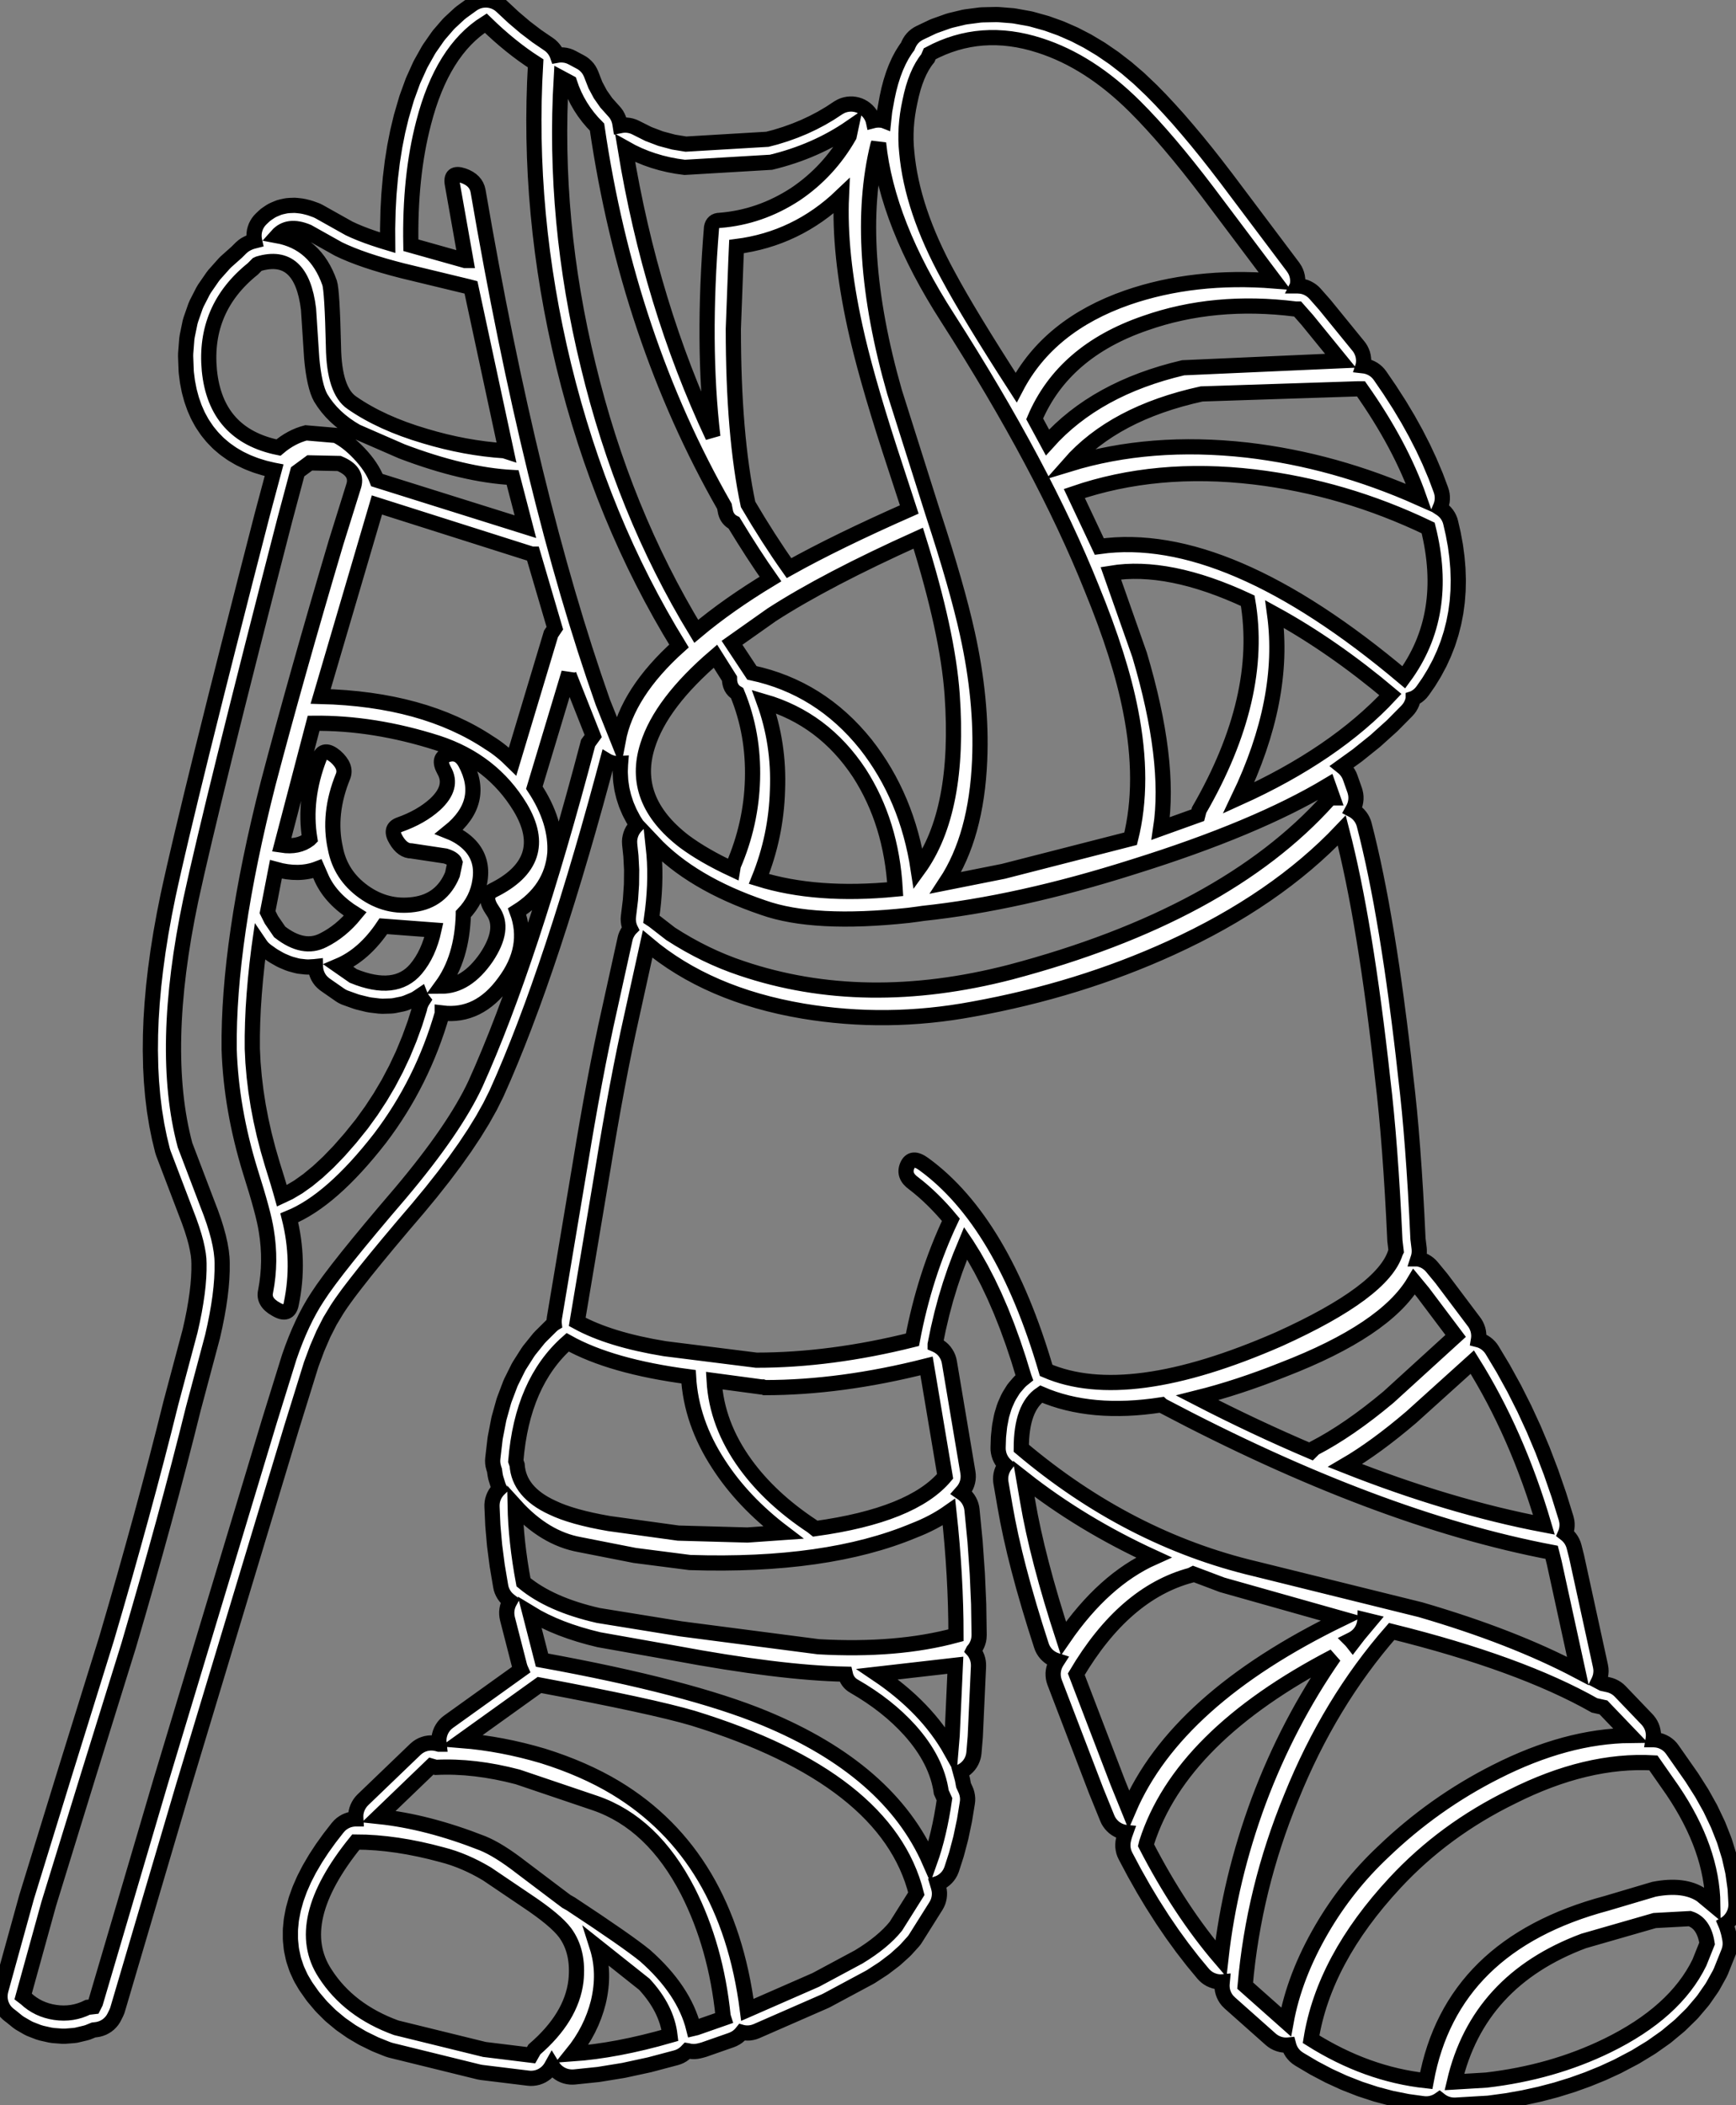 <?xml version="1.0" encoding="UTF-8"?>
<svg xmlns="http://www.w3.org/2000/svg" xmlns:xlink="http://www.w3.org/1999/xlink" width="57.142mm" height="69.284mm" fill="white" stroke="black" stroke-width="0.5" viewBox="-381.853 354.677 57.142 69.284">
    <rect x="-381.853" y="354.677" width="57.142" height="69.284" fill="#808080" stroke="none"/>
    <path transform="matrix(-1,0,0,1,0,0)" d="M365.91,354.678L365.986,354.686L366.062,354.702L366.135,354.726L366.206,354.757L366.273,354.795L366.31,354.82L366.655,355.069L366.727,355.127L367.046,355.422L367.107,355.485L367.401,355.825L367.449,355.889L367.718,356.275L367.756,356.337L367.999,356.77L368.028,356.828L368.245,357.307L368.267,357.36L368.458,357.885L368.474,357.933L368.64,358.503L368.649,358.537L368.757,358.986L368.764,359.017L368.856,359.481L368.861,359.51L368.937,359.99L368.941,360.018L369.001,360.514L369.004,360.54L369.049,361.052L369.051,361.077L369.08,361.605L369.08,361.628L369.093,362.171L369.094,362.193L369.091,362.665L369.293,362.604L369.55,362.52L369.779,362.439L370.001,362.354L370.198,362.271L370.361,362.196L371.348,361.643L371.417,361.608L371.46,361.591L371.618,361.534L371.696,361.51L371.845,361.473L371.942,361.456L372.082,361.44L372.159,361.435L372.198,361.436L372.329,361.441L372.406,361.448L372.459,361.457L372.58,361.483L372.655,361.503L372.716,361.526L372.828,361.573L372.897,361.606L372.953,361.639L373.056,361.708L373.118,361.753L373.162,361.792L373.256,361.881L373.309,361.937L373.356,361.998L373.397,362.064L373.431,362.133L373.457,362.206L373.477,362.28L373.488,362.357L373.492,362.433L373.488,362.511L373.476,362.587L373.472,362.605L373.527,362.619L373.601,362.641L373.673,362.672L373.715,362.692L373.783,362.729L373.846,362.773L373.923,362.84L374.055,362.972L374.416,363.294L374.477,363.356L374.798,363.716L374.856,363.791L375.12,364.173L375.171,364.259L375.379,364.665L375.419,364.759L375.569,365.188L375.597,365.285L375.69,365.737L375.704,365.832L375.741,366.307L375.743,366.397L375.724,366.895L375.718,366.962L375.685,367.221L375.677,367.269L375.629,367.515L375.617,367.567L375.554,367.799L375.537,367.854L375.46,368.073L375.438,368.129L375.347,368.335L375.318,368.393L375.212,368.586L375.176,368.644L375.055,368.823L375.015,368.878L374.88,369.043L374.833,369.095L374.684,369.248L374.632,369.296L374.468,369.435L374.414,369.476L374.236,369.602L374.181,369.637L373.988,369.75L373.932,369.779L373.725,369.878L373.671,369.901L373.449,369.987L373.399,370.004L373.162,370.077L373.113,370.09L372.862,370.149L372.831,370.155L373.213,371.584L373.215,371.591L373.789,373.822L373.789,373.823L374.309,375.864L374.31,375.866L374.777,377.716L374.777,377.718L375.191,379.378L375.192,379.381L375.552,380.85L375.553,380.854L375.86,382.133L375.861,382.137L375.994,382.705L375.995,382.708L376.115,383.228L376.116,383.232L376.223,383.705L376.224,383.709L376.317,384.135L376.32,384.148L376.442,384.756L376.445,384.771L376.552,385.364L376.555,385.379L376.647,385.96L376.65,385.976L376.727,386.542L376.73,386.559L376.793,387.112L376.795,387.13L376.843,387.669L376.845,387.688L376.879,388.213L376.88,388.233L376.899,388.744L376.899,388.766L376.904,389.263L376.903,389.286L376.893,389.769L376.893,389.794L376.868,390.263L376.866,390.288L376.827,390.744L376.824,390.772L376.77,391.214L376.766,391.242L376.697,391.67L376.692,391.7L376.608,392.114L376.601,392.144L376.504,392.545L376.475,392.636L375.63,394.852L375.538,395.114L375.462,395.357L375.402,395.577L375.358,395.776L375.326,395.959L375.309,396.114L375.303,396.266L375.304,396.487L375.314,396.722L375.334,396.976L375.365,397.246L375.408,397.538L375.46,397.841L375.522,398.15L375.596,398.481L376.226,400.843L376.229,400.854L376.454,401.752L376.454,401.752L376.692,402.676L376.94,403.615L377.198,404.57L377.47,405.555L377.75,406.552L378.043,407.573L378.346,408.61L379.67,412.869L379.671,412.871L380.978,417.114L380.984,417.136L381.826,420.181L381.842,420.256L381.851,420.333L381.853,420.41L381.846,420.487L381.832,420.563L381.81,420.637L381.781,420.708L381.745,420.776L381.702,420.84L381.652,420.899L381.597,420.953L381.552,420.991L381.48,421.045L381.276,421.211L381.213,421.256L381.177,421.278L380.946,421.412L380.877,421.447L380.838,421.463L380.586,421.561L380.477,421.593L380.204,421.654L380.096,421.67L379.815,421.691L379.7,421.691L379.427,421.67L379.35,421.66L379.309,421.651L379.044,421.588L378.97,421.567L378.932,421.552L378.772,421.487L378.686,421.477L378.61,421.464L378.536,421.443L378.464,421.416L378.395,421.38L378.33,421.339L378.27,421.291L378.215,421.237L378.165,421.178L378.122,421.114L378.093,421.061L378.03,420.935L377.999,420.864L377.981,420.81L375.832,413.521L375.832,413.521L372.255,401.662L371.61,399.585L371.413,399.054L371.207,398.578L370.993,398.157L370.759,397.77L370.691,397.667L370.612,397.551L370.507,397.404L370.398,397.254L370.279,397.097L370.279,397.097L370.138,396.914L369.826,396.517L369.471,396.079L369.471,396.079L369.056,395.577L368.596,395.03L368.087,394.434L368.079,394.424L367.653,393.909L367.643,393.896L367.251,393.399L367.24,393.385L366.881,392.907L366.869,392.89L366.544,392.432L366.531,392.412L366.239,391.973L366.225,391.95L365.967,391.53L365.952,391.503L365.727,391.102L365.711,391.07L365.52,390.687L365.505,390.655L365.278,390.141L365.273,390.13L365.046,389.591L365.042,389.581L364.814,389.017L364.81,389.007L364.581,388.419L364.578,388.409L364.349,387.796L364.345,387.787L364.115,387.148L364.113,387.141L363.882,386.477L363.88,386.47L363.648,385.781L363.646,385.774L363.414,385.06L363.412,385.054L363.179,384.315L363.177,384.309L362.944,383.546L362.942,383.54L362.708,382.751L362.706,382.746L362.471,381.933L362.47,381.927L362.234,381.089L362.233,381.084L361.997,380.221L361.996,380.216L361.863,379.721L361.858,379.724L361.788,379.756L361.715,379.781L361.64,379.799L361.563,379.808L361.486,379.81L361.426,379.806L361.429,379.845L361.437,380.056L361.436,380.123L361.425,380.331L361.419,380.399L361.389,380.604L361.377,380.671L361.329,380.873L361.31,380.938L361.245,381.137L361.221,381.198L361.137,381.394L361.109,381.451L361.007,381.643L360.977,381.694L360.889,381.831L360.937,381.88L360.985,381.94L361.027,382.004L361.063,382.073L361.091,382.145L361.111,382.219L361.125,382.295L361.13,382.372L361.126,382.468L361.086,382.847L361.062,383.305L361.067,383.785L361.101,384.29L361.167,384.838L361.173,384.915L361.17,384.992L361.16,385.069L361.142,385.144L361.117,385.217L361.105,385.241L361.113,385.249L361.16,385.31L361.201,385.376L361.236,385.445L361.263,385.517L361.28,385.584L361.925,388.507L361.926,388.515L362.043,389.072L362.044,389.078L362.162,389.663L362.163,389.669L362.281,390.283L362.282,390.288L362.401,390.93L362.402,390.935L362.521,391.605L362.522,391.609L362.642,392.308L362.642,392.312L362.763,393.037L363.605,398.056L363.614,398.133L363.615,398.21L363.612,398.236L363.624,398.243L363.705,398.313L364.059,398.664L364.117,398.727L364.431,399.117L364.48,399.186L364.753,399.615L364.793,399.685L365.026,400.154L365.056,400.222L365.249,400.731L365.271,400.796L365.424,401.344L365.438,401.405L365.551,401.992L365.559,402.048L365.632,402.674L365.637,402.751L365.634,402.828L365.623,402.905L365.597,403.006L365.577,403.064L365.555,403.215L365.54,403.291L365.529,403.332L365.465,403.539L365.439,403.612L365.42,403.652L365.411,403.67L365.452,403.71L365.502,403.769L365.546,403.832L365.583,403.9L365.613,403.971L365.636,404.044L365.651,404.12L365.658,404.197L365.658,404.265L365.632,404.856L365.63,404.889L365.576,405.506L365.573,405.538L365.49,406.181L365.486,406.209L365.373,406.878L365.357,406.954L365.333,407.027L365.301,407.097L365.263,407.164L365.218,407.227L365.167,407.285L365.086,407.357L365.066,407.372L365.097,407.428L365.127,407.499L365.15,407.573L365.165,407.648L365.173,407.725L365.172,407.803L365.164,407.879L365.15,407.95L364.751,409.505L364.728,409.578L364.704,409.632L367.089,411.342L367.15,411.39L367.205,411.444L367.254,411.503L367.297,411.567L367.334,411.635L367.363,411.707L367.385,411.781L367.4,411.856L367.407,411.933L367.406,412.01L367.398,412.081L367.403,412.081L367.445,412.069L367.52,412.052L367.597,412.042L367.674,412.04L367.751,412.046L367.827,412.059L367.901,412.081L367.973,412.109L368.041,412.145L368.105,412.187L368.183,412.253L369.909,413.912L369.962,413.969L370.009,414.03L370.049,414.096L370.083,414.165L370.11,414.238L370.129,414.312L370.14,414.388L370.143,414.466L370.139,414.541L370.187,414.541L370.264,414.55L370.339,414.566L370.413,414.59L370.483,414.621L370.55,414.66L370.613,414.704L370.671,414.755L370.741,414.833L370.994,415.158L371.012,415.182L371.24,415.499L371.259,415.527L371.462,415.837L371.481,415.869L371.659,416.172L371.679,416.208L371.831,416.504L371.851,416.546L371.978,416.835L371.997,416.883L372.098,417.164L372.115,417.219L372.191,417.492L372.205,417.554L372.256,417.821L372.266,417.889L372.291,418.149L372.294,418.223L372.294,418.476L372.29,418.553L372.265,418.799L372.252,418.879L372.201,419.117L372.18,419.197L372.103,419.428L372.074,419.503L371.972,419.727L371.936,419.798L371.809,420.014L371.775,420.067L371.568,420.361L371.527,420.414L371.295,420.688L371.25,420.737L370.995,420.991L370.945,421.036L370.665,421.269L370.614,421.308L370.309,421.521L370.258,421.554L369.93,421.747L369.878,421.774L369.525,421.947L369.475,421.969L369.097,422.121L368.995,422.154L366.089,422.869L366,422.885L364.464,423.073L364.386,423.079L364.309,423.076L364.233,423.066L364.158,423.049L364.085,423.023L364.015,422.991L363.949,422.951L363.887,422.906L363.83,422.854L363.778,422.796L363.733,422.734L363.708,422.693L363.684,422.65L363.657,422.694L363.611,422.756L363.56,422.814L363.503,422.865L363.44,422.911L363.374,422.95L363.304,422.982L363.231,423.007L363.156,423.024L363.079,423.034L363.002,423.036L362.944,423.033L362.19,422.955L362.146,422.95L361.358,422.822L361.319,422.815L360.496,422.637L360.462,422.629L359.605,422.402L359.531,422.378L359.46,422.348L359.393,422.31L359.33,422.265L359.272,422.215L359.227,422.168L359.221,422.169L359.146,422.186L359.069,422.195L358.992,422.196L358.915,422.189L358.844,422.176L358.759,422.155L358.684,422.134L357.78,421.818L357.708,421.788L357.64,421.752L357.576,421.71L357.517,421.66L357.463,421.606L357.43,421.565L357.409,421.571L357.333,421.583L357.256,421.587L357.179,421.584L357.102,421.572L357.027,421.553L356.947,421.523L354.693,420.537L354.638,420.51L353.227,419.753L353.173,419.721L352.796,419.476L352.751,419.445L352.422,419.195L352.371,419.153L352.09,418.899L352.035,418.844L351.8,418.585L351.751,418.525L351.72,418.479L351.047,417.409L351.009,417.341L350.978,417.271L350.955,417.197L350.939,417.122L350.931,417.045L350.93,416.968L350.938,416.891L350.961,416.785L350.996,416.669L350.96,416.657L350.89,416.624L350.824,416.584L350.762,416.537L350.706,416.485L350.654,416.427L350.61,416.365L350.571,416.298L350.54,416.227L350.525,416.187L350.377,415.728L350.365,415.687L350.234,415.191L350.225,415.154L350.113,414.622L350.106,414.588L350.013,414.018L350.004,413.942L350.003,413.865L350.01,413.788L350.025,413.712L350.047,413.638L350.07,413.581L350.138,413.432L350.169,413.262L350.184,413.198L350.241,412.991L350.194,412.969L350.128,412.929L350.066,412.883L350.009,412.83L349.958,412.773L349.913,412.71L349.875,412.643L349.844,412.573L349.819,412.499L349.803,412.424L349.795,412.362L349.753,411.857L349.751,411.828L349.645,409.518L349.646,409.441L349.654,409.364L349.67,409.289L349.693,409.215L349.724,409.145L349.762,409.077L349.806,409.014L349.817,409.002L349.816,409L349.767,408.94L349.726,408.875L349.691,408.806L349.663,408.734L349.642,408.66L349.63,408.584L349.624,408.485L349.639,407.507L349.639,407.485L349.683,406.483L349.684,406.462L349.756,405.437L349.757,405.418L349.859,404.369L349.87,404.293L349.889,404.218L349.915,404.146L349.949,404.076L349.989,404.01L350.036,403.949L350.089,403.893L350.147,403.842L350.203,403.803L350.181,403.778L350.132,403.719L350.089,403.654L350.053,403.586L350.024,403.514L350.003,403.44L349.989,403.365L349.983,403.288L349.985,403.211L349.993,403.14L350.604,399.506L350.621,399.43L350.645,399.357L350.676,399.287L350.715,399.22L350.759,399.157L350.81,399.099L350.867,399.047L350.929,399.001L350.995,398.961L351.065,398.928L351.072,398.925L351.072,398.924L350.967,398.409L350.849,397.908L350.72,397.427L350.576,396.954L350.417,396.484L350.248,396.033L350.066,395.592L350.034,395.639L349.795,396.023L349.564,396.431L349.337,396.869L349.121,397.325L348.909,397.813L348.708,398.319L348.51,398.863L348.33,399.402L348.146,400.002L348.138,400.024L348.219,400.089L348.276,400.141L348.314,400.181L348.446,400.334L348.494,400.395L348.518,400.432L348.63,400.613L348.68,400.708L348.772,400.916L348.804,401.003L348.876,401.241L348.894,401.317L348.945,401.582L348.954,401.647L348.985,401.94L348.989,401.995L348.999,402.317L348.998,402.394L348.988,402.47L348.971,402.545L348.947,402.619L348.915,402.689L348.877,402.756L348.831,402.818L348.78,402.876L348.763,402.892L348.783,402.918L348.823,402.984L348.856,403.053L348.883,403.126L348.902,403.201L348.913,403.277L348.916,403.354L348.912,403.431L348.905,403.479L348.778,404.215L348.777,404.222L348.689,404.702L348.686,404.72L348.581,405.224L348.578,405.24L348.456,405.768L348.453,405.783L348.314,406.335L348.31,406.348L348.155,406.924L348.151,406.936L347.978,407.537L347.975,407.548L347.785,408.173L347.782,408.183L347.575,408.832L347.548,408.905L347.514,408.974L347.473,409.039L347.425,409.1L347.372,409.155L347.313,409.205L347.249,409.249L347.182,409.286L347.111,409.316L347.049,409.336L347.076,409.378L347.113,409.446L347.143,409.517L347.165,409.591L347.18,409.666L347.188,409.743L347.187,409.82L347.179,409.897L347.163,409.972L347.138,410.05L345.77,413.621L345.764,413.635L345.406,414.517L345.374,414.587L345.334,414.653L345.288,414.715L345.236,414.772L345.179,414.824L345.116,414.869L345.049,414.908L344.979,414.94L344.906,414.964L344.831,414.982L344.8,414.985L344.829,415.066L344.852,415.145L344.873,415.23L344.887,415.306L344.893,415.382L344.892,415.46L344.882,415.536L344.866,415.611L344.841,415.685L344.804,415.765L344.522,416.296L344.513,416.313L344.223,416.826L344.213,416.844L343.916,417.339L343.904,417.357L343.6,417.833L343.588,417.852L343.276,418.31L343.263,418.329L342.944,418.768L342.929,418.788L342.603,419.209L342.588,419.228L342.254,419.631L342.202,419.688L342.144,419.739L342.082,419.784L342.015,419.823L341.944,419.854L341.871,419.879L341.796,419.896L341.72,419.905L341.642,419.906L341.621,419.904L341.625,419.947L341.63,420.024L341.626,420.101L341.615,420.178L341.596,420.252L341.569,420.325L341.536,420.394L341.495,420.46L341.448,420.521L341.373,420.597L340.026,421.794L339.966,421.842L339.901,421.884L339.832,421.919L339.76,421.947L339.686,421.968L339.61,421.981L339.533,421.986L339.456,421.983L339.436,421.981L339.426,422.019L339.399,422.092L339.365,422.161L339.325,422.227L339.277,422.288L339.225,422.344L339.166,422.394L339.088,422.448L338.628,422.721L338.593,422.741L338.129,422.985L338.092,423.003L337.624,423.218L337.585,423.234L337.113,423.419L337.072,423.434L336.596,423.59L336.553,423.603L336.074,423.73L336.029,423.74L335.545,423.837L335.5,423.845L335.013,423.912L334.936,423.919L334.859,423.918L334.782,423.909L334.707,423.892L334.634,423.868L334.563,423.837L334.496,423.798L334.473,423.782L334.42,423.823L334.355,423.864L334.286,423.898L334.214,423.925L334.139,423.945L334.063,423.957L333.986,423.961L333.936,423.96L332.882,423.898L332.825,423.892L332.288,423.819L332.258,423.815L331.733,423.722L331.703,423.716L331.189,423.603L331.158,423.596L330.655,423.464L330.623,423.455L330.132,423.303L330.1,423.293L329.62,423.121L329.588,423.109L329.118,422.918L329.088,422.905L328.629,422.694L328.593,422.676L328.057,422.394L328.015,422.371L327.524,422.072L327.48,422.043L327.034,421.728L326.988,421.692L326.587,421.359L326.54,421.317L326.183,420.967L326.136,420.917L325.824,420.55L325.779,420.492L325.512,420.108L325.471,420.042L325.249,419.642L325.208,419.555L324.955,418.924L324.93,418.851L324.913,418.776L324.903,418.7L324.901,418.622L324.907,418.545L324.915,418.492L324.947,418.332L324.965,418.262L325.007,418.119L325.037,418.037L325.055,417.995L325.027,417.978L324.967,417.93L324.912,417.876L324.863,417.816L324.82,417.752L324.783,417.684L324.754,417.613L324.732,417.539L324.718,417.463L324.711,417.386L324.712,417.317L324.737,416.859L324.744,416.794L324.809,416.332L324.82,416.27L324.926,415.805L324.942,415.748L325.087,415.28L325.106,415.226L325.292,414.755L325.313,414.707L325.539,414.232L325.561,414.188L325.828,413.71L325.851,413.672L326.157,413.19L326.175,413.163L326.807,412.26L326.854,412.199L326.907,412.143L326.966,412.093L327.029,412.049L327.097,412.012L327.168,411.981L327.241,411.958L327.317,411.943L327.418,411.934L327.442,411.934L327.433,411.877L327.428,411.8L327.431,411.722L327.443,411.646L327.461,411.571L327.487,411.499L327.521,411.429L327.561,411.364L327.608,411.302L327.64,411.266L328.524,410.343L328.58,410.29L328.641,410.243L328.707,410.203L328.776,410.169L328.849,410.142L328.911,410.126L329.102,410.084L329.236,410.013L329.221,409.982L329.193,409.91L329.172,409.836L329.16,409.76L329.154,409.683L329.157,409.606L329.172,409.509L329.951,405.94L329.956,405.916L330.041,405.58L330.064,405.506L330.094,405.435L330.131,405.367L330.174,405.304L330.224,405.245L330.28,405.191L330.33,405.152L330.319,405.126L330.295,405.053L330.28,404.977L330.272,404.9L330.272,404.823L330.28,404.746L330.306,404.635L330.536,403.895L330.543,403.873L330.792,403.153L330.8,403.13L331.067,402.43L331.076,402.406L331.362,401.726L331.372,401.702L331.676,401.043L331.688,401.019L332.01,400.38L332.023,400.356L332.364,399.737L332.378,399.712L332.737,399.114L332.78,399.05L332.83,398.991L332.885,398.937L332.945,398.888L333.01,398.846L333.079,398.811L333.15,398.783L333.189,398.773L333.183,398.737L333.177,398.66L333.18,398.583L333.19,398.507L333.207,398.432L333.233,398.359L333.265,398.289L333.304,398.222L333.33,398.186L334.404,396.758L334.425,396.732L334.719,396.376L334.771,396.319L334.829,396.267L334.891,396.222L334.957,396.183L335.028,396.151L335.101,396.127L335.176,396.109L335.181,396.109L335.161,396.047L335.145,395.971L335.137,395.895L335.137,395.818L335.141,395.761L335.179,395.449L335.216,394.688L335.216,394.683L335.258,393.928L335.258,393.922L335.304,393.204L335.304,393.197L335.353,392.515L335.353,392.508L335.405,391.862L335.405,391.855L335.46,391.244L335.461,391.236L335.52,390.662L335.521,390.653L335.582,390.116L335.582,390.116L335.654,389.476L335.654,389.472L335.728,388.849L335.729,388.844L335.804,388.238L335.805,388.234L335.882,387.645L335.882,387.64L335.961,387.068L335.961,387.063L336.041,386.508L336.042,386.503L336.124,385.965L336.125,385.959L336.208,385.439L336.209,385.432L336.295,384.929L336.296,384.922L336.382,384.436L336.383,384.428L336.472,383.959L336.473,383.952L336.563,383.5L336.565,383.491L336.656,383.056L336.658,383.047L336.752,382.629L336.754,382.619L336.849,382.218L336.851,382.208L336.948,381.824L336.97,381.751L337,381.68L337.037,381.612L337.081,381.548L337.131,381.489L337.186,381.436L337.246,381.388L337.312,381.347L337.333,381.336L337.298,381.272L337.267,381.201L337.244,381.128L337.229,381.052L337.221,380.975L337.221,380.898L337.229,380.822L337.245,380.746L337.263,380.684L337.411,380.265L337.44,380.194L337.477,380.126L337.52,380.062L337.569,380.002L337.624,379.948L337.681,379.902L337.203,379.558L337.171,379.534L336.609,379.083L336.576,379.055L336.056,378.587L336.023,378.556L335.544,378.072L335.493,378.014L335.447,377.951L335.409,377.885L335.377,377.815L335.352,377.741L335.335,377.666L335.335,377.665L335.329,377.663L335.261,377.627L335.196,377.585L335.136,377.536L335.081,377.482L335.019,377.404L334.838,377.143L334.814,377.107L334.651,376.84L334.629,376.801L334.483,376.528L334.462,376.488L334.334,376.208L334.316,376.166L334.204,375.88L334.189,375.837L334.096,375.546L334.083,375.501L334.007,375.203L333.997,375.159L333.938,374.855L333.931,374.811L333.889,374.501L333.885,374.458L333.861,374.141L333.859,374.099L333.852,373.776L333.853,373.736L333.864,373.407L333.866,373.367L333.895,373.032L333.899,372.996L333.944,372.654L333.95,372.618L334.014,372.271L334.02,372.238L334.101,371.884L334.121,371.81L334.15,371.738L334.185,371.67L334.227,371.605L334.276,371.545L334.33,371.491L334.39,371.441L334.454,371.399L334.424,371.328L334.401,371.254L334.385,371.179L334.378,371.102L334.378,371.025L334.386,370.948L334.402,370.873L334.425,370.799L334.589,370.361L334.6,370.333L334.786,369.893L334.797,369.866L335.004,369.422L335.016,369.397L335.245,368.95L335.257,368.927L335.507,368.476L335.52,368.454L335.792,368L335.805,367.98L336.099,367.523L336.111,367.504L336.427,367.043L336.474,366.982L336.526,366.926L336.585,366.875L336.648,366.83L336.715,366.793L336.785,366.762L336.859,366.738L336.934,366.722L336.986,366.716L336.984,366.71L336.972,366.633L336.967,366.556L336.971,366.479L336.982,366.403L337,366.328L337.027,366.256L337.06,366.186L337.1,366.12L337.138,366.07L338.233,364.725L338.252,364.702L338.568,364.344L338.622,364.289L338.681,364.24L338.745,364.197L338.813,364.16L338.884,364.13L338.958,364.108L339.034,364.094L339.14,364.086L339.154,364.086L339.153,364.084L339.141,364.008L339.136,363.931L339.14,363.854L339.151,363.777L339.17,363.702L339.196,363.63L339.229,363.561L339.289,363.467L341.501,360.525L341.506,360.519L341.829,360.099L341.835,360.091L342.15,359.691L342.157,359.683L342.465,359.303L342.473,359.294L342.774,358.935L342.782,358.926L343.075,358.586L343.085,358.575L343.372,358.257L343.382,358.246L343.661,357.947L343.673,357.935L343.945,357.657L343.965,357.638L344.341,357.28L344.369,357.254L344.75,356.927L344.781,356.902L345.166,356.605L345.201,356.579L345.591,356.312L345.629,356.287L346.024,356.051L346.065,356.027L346.465,355.82L346.51,355.799L346.914,355.622L346.962,355.603L347.371,355.456L347.424,355.439L347.905,355.305L347.973,355.29L348.446,355.205L348.519,355.195L348.984,355.158L349.063,355.155L349.519,355.166L349.6,355.172L350.049,355.23L350.129,355.244L350.57,355.35L350.647,355.373L351.08,355.527L351.152,355.556L351.577,355.758L351.645,355.795L351.709,355.838L351.768,355.887L351.822,355.943L351.87,356.003L351.911,356.068L351.951,356.147L351.977,356.209L352.018,356.263L352.054,356.315L352.144,356.458L352.173,356.507L352.256,356.663L352.278,356.709L352.355,356.88L352.373,356.923L352.443,357.108L352.456,357.146L352.52,357.346L352.531,357.382L352.588,357.597L352.596,357.629L352.646,357.858L352.652,357.885L352.73,358.312L352.738,358.371L352.767,358.645L352.772,358.643L352.848,358.631L352.925,358.626L353.002,358.629L353.079,358.64L353.11,358.648L353.112,358.639L353.138,358.566L353.172,358.497L353.212,358.431L353.259,358.37L353.311,358.314L353.37,358.263L353.433,358.218L353.5,358.18L353.57,358.149L353.644,358.126L353.719,358.11L353.796,358.101L353.873,358.101L353.95,358.108L354.025,358.123L354.099,358.145L354.17,358.175L354.258,358.224L354.537,358.407L354.812,358.569L355.092,358.716L355.384,358.853L355.684,358.976L355.997,359.089L356.321,359.19L356.594,359.261L359.276,359.42L359.68,359.354L360.11,359.239L360.512,359.086L360.933,358.875L361.003,358.844L361.077,358.82L361.152,358.804L361.229,358.795L361.306,358.794L361.382,358.802L361.438,358.813L361.449,358.743L361.465,358.668L361.488,358.595L361.519,358.524L361.556,358.456L361.601,358.393L361.634,358.354L361.898,358.059L362.093,357.78L362.254,357.479L362.396,357.115L362.428,357.045L362.466,356.978L362.511,356.915L362.563,356.858L362.62,356.805L362.681,356.759L362.747,356.72L363.021,356.574L363.09,356.541L363.163,356.515L363.238,356.497L363.315,356.487L363.392,356.484L363.469,356.489L363.509,356.496L363.511,356.49L363.542,356.42L363.58,356.353L363.625,356.29L363.676,356.232L363.732,356.179L363.794,356.133L364.185,355.866L364.568,355.574L364.949,355.25L365.345,354.881L365.404,354.831L365.467,354.788L365.535,354.751L365.606,354.721L365.68,354.699L365.756,354.684L365.833,354.677L365.91,354.678zM336.755,408.03L337.128,408.476L337.149,408.503L337.328,408.736L337.369,408.684L337.397,408.656L337.345,408.63L337.278,408.592L337.215,408.547L337.157,408.497L337.104,408.44L337.058,408.379L337.017,408.313L336.984,408.243L336.958,408.171L336.939,408.096L336.928,408.02L336.927,407.988L336.755,408.03zM350.554,412.297C351.089,411.345,351.895,410.505,352.976,409.777L350.407,409.483L350.512,411.793L350.554,412.297zM370.708,386.462C370.147,386.224,369.656,385.79,369.235,385.16L367.57,385.286C367.684,385.803,367.879,386.231,368.161,386.567C368.611,387.098,369.298,387.177,370.225,386.798L370.708,386.462zM373.046,384.698L372.772,383.29C372.267,383.43,371.81,383.424,371.404,383.269L371.257,383.605C371.046,384.053,370.681,384.439,370.162,384.761C370.471,385.138,370.821,385.427,371.214,385.622C371.649,385.846,372.127,385.754,372.647,385.348L372.92,384.95L373.046,384.698zM359.8,421.665C360.966,422.001,362.038,422.205,363.021,422.274C362.6,421.756,362.313,421.19,362.159,420.573C362.005,419.928,362.018,419.319,362.201,418.745L360.642,419.984C360.151,420.517,359.869,421.078,359.8,421.665zM348.154,403.349C346.89,404.343,345.466,405.206,343.879,405.934C344.973,406.423,345.963,407.312,346.849,408.6C347.424,406.837,347.816,405.331,348.027,404.085L348.154,403.349zM336.086,377.536C337.308,378.851,338.972,379.985,341.078,380.937C340.039,378.768,339.645,376.751,339.898,374.888C338.62,375.589,337.351,376.471,336.086,377.536zM331.033,404.861C333.095,404.469,335.28,403.819,337.581,402.909C336.908,402.517,336.178,401.984,335.392,401.312L333.391,399.506C332.408,401.074,331.622,402.86,331.033,404.861zM347.796,368.462C347.165,366.976,345.949,365.927,344.152,365.311C342.636,364.778,340.986,364.624,339.204,364.848L339.14,364.848L338.824,365.206L337.729,366.55L342.909,366.781C344.819,367.229,346.307,368.047,347.375,369.239L347.796,368.462zM357.588,377.493C357.223,378.376,357.055,379.321,357.084,380.329C357.111,381.309,357.322,382.254,357.715,383.164L357.736,383.29C358.367,382.996,358.902,382.689,359.336,382.366C360.516,381.456,360.917,380.406,360.536,379.216C360.243,378.277,359.498,377.296,358.304,376.274L357.841,377.009C357.841,377.233,357.758,377.395,357.588,377.493zM333.939,398.644L336.151,400.66C337.02,401.388,337.834,401.948,338.593,402.341L338.698,402.446C339.948,401.915,341.197,401.326,342.446,400.682C341.548,400.458,340.608,400.149,339.625,399.757C337.378,398.89,335.938,397.924,335.307,396.86L335.013,397.216L333.939,398.644zM352.387,383.941C354.114,384.109,355.609,383.997,356.872,383.605C356.493,382.667,356.29,381.694,356.262,380.686C356.22,379.664,356.368,378.69,356.704,377.766C355.398,378.145,354.353,378.929,353.567,380.119C352.864,381.21,352.471,382.485,352.387,383.941zM337.161,367.474L337.055,367.474C336.185,368.706,335.546,369.904,335.139,371.065C336.992,370.24,338.88,369.714,340.805,369.49C342.925,369.253,344.875,369.407,346.659,369.952C345.676,368.832,344.223,368.063,342.3,367.642L337.161,367.474zM358.432,362.159C358.642,364.722,358.627,367.019,358.389,369.049C359.75,366.152,360.713,362.986,361.275,359.556C360.684,359.892,360.032,360.102,359.316,360.185L356.473,360.017C355.49,359.78,354.613,359.394,353.84,358.861L353.903,359.157C354.353,359.941,354.942,360.577,355.672,361.068C356.444,361.572,357.272,361.859,358.157,361.929C358.311,361.929,358.403,362.007,358.432,362.159zM344.111,415.322C343.366,412.983,341.309,410.939,337.94,409.189C338.951,410.646,339.78,412.234,340.425,413.957C341.056,415.665,341.472,417.394,341.667,419.144C342.567,418.095,343.388,416.848,344.132,415.407L344.111,415.322zM340.783,374.448C340.418,376.561,340.951,378.858,342.383,381.338L342.426,381.506L343.648,381.945C343.422,380.448,343.655,378.544,344.342,376.232L345.289,373.543C344.026,373.335,342.524,373.635,340.783,374.448zM327.389,417.885L326.231,417.822C325.922,417.919,325.732,418.192,325.663,418.64L325.916,419.272C326.449,420.363,327.458,421.273,328.947,422.001C330.156,422.59,331.481,422.968,332.927,423.136L333.981,423.199C333.462,420.972,332.043,419.424,329.726,418.557L327.389,417.885zM354.029,409.777C353.988,409.958,353.89,410.092,353.735,410.176C353.005,410.596,352.394,411.078,351.902,411.625C351.313,412.284,350.968,412.963,350.87,413.662L350.765,413.894C350.877,414.679,351.04,415.364,351.25,415.952C352.134,413.935,353.946,412.36,356.683,411.226C358.34,410.54,360.782,409.902,364.012,409.315L364.411,407.76C363.794,408.139,363.036,408.432,362.137,408.643L359.652,409.084C357.335,409.517,355.461,409.749,354.029,409.777zM373.341,363.358C372.401,363.078,371.853,363.575,371.698,364.848L371.593,366.466C371.537,367.082,371.438,367.516,371.299,367.767C371.031,368.215,370.639,368.587,370.12,368.881L368.624,369.533C367.261,370.05,366.048,370.337,364.98,370.393L364.559,372.011L369.446,370.478C369.558,370.184,369.755,369.889,370.035,369.595C370.288,369.329,370.54,369.134,370.793,369.008L371.783,368.923C372.105,369.008,372.408,369.168,372.688,369.407C374.064,369.127,374.823,368.28,374.962,366.864C375.089,365.507,374.612,364.393,373.531,363.526L373.384,363.378L373.341,363.358zM373.275,385.78L373.229,385.841L373.176,385.897L373.089,385.97L372.896,386.107L372.832,386.148L372.643,386.256L372.562,386.296L372.377,386.374L372.279,386.408L372.098,386.457L372.023,386.474L371.981,386.479L371.804,386.499L371.727,386.503L371.678,386.502L371.505,386.492L371.469,386.488L371.468,386.528L371.457,386.604L371.439,386.679L371.413,386.752L371.381,386.822L371.341,386.888L371.295,386.95L371.242,387.006L371.184,387.057L371.143,387.088L370.66,387.424L370.594,387.465L370.525,387.499L370.482,387.516L370.146,387.636L370.071,387.659L369.757,387.736L369.666,387.753L369.374,387.788L369.262,387.794L368.993,387.786L368.916,387.78L368.862,387.771L368.615,387.721L368.54,387.701L368.475,387.678L368.251,387.585L368.181,387.552L368.119,387.514L368.015,387.444L368.013,387.449L367.978,387.518L367.935,387.583L367.928,387.592L367.961,387.643L367.995,387.712L368.023,387.784L368.042,387.859L368.045,387.878L368.194,388.355L368.379,388.863L368.588,389.369L368.816,389.853L369.067,390.329L369.339,390.789L369.63,391.233L369.945,391.669L370.32,392.134L370.689,392.555L371.045,392.924L371.39,393.245L371.722,393.518L372.037,393.742L372.338,393.92L372.576,394.032L372.6,393.947L372.602,393.937L372.685,393.654L372.687,393.646L372.781,393.338L372.783,393.332L372.887,392.998L373.03,392.506L373.155,392.022L373.263,391.54L373.354,391.064L373.428,390.588L373.485,390.118L373.526,389.646L373.548,389.192L373.548,388.767L373.538,388.335L373.517,387.859L373.486,387.4L373.443,386.898L373.391,386.398L373.33,385.895L373.307,385.733L373.275,385.78zM366.35,364.135L365.19,369.533L365.255,369.512C366.11,369.456,366.981,369.295,367.865,369.029C368.821,368.748,369.621,368.384,370.267,367.935C370.659,367.671,370.863,367.055,370.877,366.087C370.905,364.855,370.948,364.155,371.004,363.987C371.313,363.105,371.888,362.587,372.73,362.433C372.492,362.166,372.155,362.125,371.72,362.307L370.708,362.874C370.189,363.127,369.488,363.364,368.602,363.589L366.433,364.113L366.35,364.135zM345.058,413.348L346.426,409.777C345.374,407.998,344.118,406.913,342.657,406.521L342.573,406.479L341.625,406.837L337.687,407.949C341.324,409.714,343.661,411.807,344.7,414.23L345.058,413.348zM350.744,403.266C351.461,404.119,352.885,404.693,355.02,404.988L355.125,404.904C356.037,404.301,356.767,403.622,357.315,402.867C357.946,401.998,358.291,401.081,358.347,400.115L356.789,400.324L356.746,400.324L356.683,400.346C355.011,400.346,353.236,400.109,351.355,399.632L350.744,403.266zM366.538,379.783C366.679,379.53,366.869,379.44,367.107,379.51C367.346,379.579,367.388,379.754,367.234,380.034C367.024,380.399,367.122,380.769,367.529,381.148C367.838,381.428,368.23,381.652,368.707,381.82C368.933,381.905,368.967,382.073,368.813,382.324C368.673,382.561,368.504,382.682,368.308,382.682L367.192,382.85C367.01,382.906,366.905,382.976,366.876,383.059L366.961,383.458C367.198,384.033,367.619,384.362,368.224,384.445C368.828,384.53,369.381,384.389,369.887,384.026C370.393,383.661,370.702,383.186,370.814,382.597C370.982,381.842,370.899,381.049,370.561,380.224C370.478,380.014,370.561,379.796,370.814,379.572C371.067,379.362,371.241,379.377,371.34,379.615C371.691,380.525,371.797,381.414,371.656,382.281L371.678,382.303C371.917,382.485,372.217,382.548,372.582,382.492L371.53,378.481C370.209,378.466,368.848,378.683,367.445,379.131C366.251,379.523,365.345,380.231,364.727,381.253C364.026,382.429,364.328,383.339,365.633,383.984C365.858,384.109,365.858,384.333,365.633,384.656C365.353,385.048,365.423,385.559,365.844,386.189C366.278,386.818,366.771,387.134,367.319,387.134C366.869,386.518,366.63,385.734,366.603,384.782L366.603,384.761C366.294,384.439,366.11,384.067,366.054,383.648C365.985,383.2,366.09,382.821,366.37,382.514C366.553,382.317,366.784,382.163,367.066,382.051C366.251,381.394,366.076,380.637,366.538,379.783zM358.051,421.035L358.031,421.098L358.936,421.414L359.021,421.434C359.231,420.594,359.764,419.796,360.621,419.039C361.015,418.718,361.828,418.151,363.064,417.338L363.211,417.255L363.464,417.065L364.686,416.142C365.19,415.75,365.62,415.483,365.97,415.342C367.178,414.867,368.315,414.573,369.381,414.461L367.655,412.801L367.507,412.844C366.665,412.801,365.768,412.907,364.812,413.158L362.264,414.02C361,414.454,359.983,415.42,359.211,416.919C358.593,418.136,358.206,419.509,358.051,421.035zM359.526,405.134L361.801,404.82C362.616,404.68,363.24,404.505,363.675,404.294C364.405,403.958,364.792,403.49,364.832,402.887L364.875,402.762C364.736,401.039,364.167,399.737,363.169,398.854C362.215,399.387,360.888,399.764,359.189,399.988C359.133,400.983,358.803,401.942,358.199,402.867C357.666,403.693,356.957,404.442,356.072,405.114L357.252,405.197L359.526,405.134zM351.629,383.29C351.868,381.708,352.443,380.336,353.355,379.174C354.353,377.928,355.602,377.143,357.104,376.821L357.758,375.833L356.451,374.91C355.258,374.139,353.65,373.299,351.629,372.389C350.984,374.448,350.61,376.162,350.512,377.536C350.33,380.097,350.702,382.017,351.629,383.29zM357.968,371.549C357.926,371.704,357.834,371.816,357.693,371.885C357.259,372.6,356.858,373.216,356.493,373.734C357.42,374.294,358.235,374.867,358.936,375.456C360.536,372.824,361.723,369.904,362.495,366.696C363.267,363.533,363.563,360.382,363.379,357.246L363.106,357.392C362.925,357.952,362.622,358.442,362.201,358.861C361.528,363.47,360.129,367.628,358.009,371.339L357.968,371.549zM350.617,404.442C350.463,405.856,350.386,407.207,350.386,408.495C351.678,408.845,353.187,408.972,354.915,408.874L359.442,408.285L362.159,407.845C363.211,407.606,364.033,407.242,364.622,406.752C364.792,405.842,364.882,405.002,364.897,404.231C364.25,404.946,363.541,405.374,362.77,405.513L360.959,405.869L359.146,406.102C356.142,406.199,353.686,405.849,351.776,405.051C351.34,404.883,350.955,404.68,350.617,404.442zM346.491,370.919C344.693,370.303,342.721,370.12,340.572,370.373C338.593,370.61,336.684,371.171,334.844,372.053C334.367,373.958,334.633,375.596,335.645,376.969C339.52,373.705,342.86,372.27,345.669,372.663L346.491,370.919zM364.306,372.914L363.59,375.351L363.717,375.54L364.98,379.74C365.233,379.489,365.486,379.286,365.739,379.131C367.185,378.165,369.038,377.654,371.299,377.598L369.446,371.296L364.349,372.914L364.306,372.914zM367.297,415.721C366.806,415.846,366.314,416.057,365.824,416.35L364.517,417.233C363.885,417.654,363.464,418.004,363.254,418.284C362.945,418.703,362.826,419.236,362.896,419.879C362.994,420.679,363.451,421.427,364.264,422.128L364.371,422.317L365.907,422.128L368.813,421.414C369.853,421.035,370.632,420.439,371.152,419.628C371.895,418.494,371.559,417.051,370.14,415.301C369.269,415.301,368.322,415.441,367.297,415.721zM357.61,362.791C356.29,362.623,355.139,362.069,354.156,361.131C354.212,362.377,354.064,363.806,353.713,365.415C353.489,366.452,353.11,367.796,352.576,369.448L351.924,371.444C353.509,372.143,354.83,372.788,355.882,373.375C356.346,372.719,356.795,372.018,357.23,371.276C357.554,369.75,357.715,367.823,357.715,365.5L357.63,363.252L357.61,362.791zM337.982,380.937C338.038,380.937,338.087,380.959,338.13,381.002C340.404,383.536,343.892,385.427,348.596,386.672C351.797,387.499,354.745,387.457,357.44,386.547C358.242,386.28,359.021,385.902,359.779,385.411L360.348,384.97L360.411,384.929C360.299,384.159,360.27,383.444,360.326,382.785L360.368,382.387C359.513,383.298,358.298,384.018,356.726,384.551C355.616,384.943,354.022,385.026,351.944,384.802L351.629,384.761L351.481,384.739C349.375,384.515,347.066,384.004,344.552,383.206C341.857,382.366,339.717,381.47,338.13,380.518L337.982,380.937zM336.045,408.37C333.223,409.069,330.997,409.882,329.368,410.805L329.074,410.87L328.19,411.793C329.594,411.807,331.067,412.206,332.612,412.99C333.973,413.677,335.217,414.558,336.339,415.638C337.125,416.379,337.792,417.219,338.34,418.158C338.944,419.193,339.337,420.215,339.52,421.224L340.868,420.027C340.684,417.912,340.18,415.846,339.35,413.83C338.508,411.744,337.407,409.924,336.045,408.37zM365.864,355.438C365.318,355.971,364.77,356.412,364.223,356.762C364.418,360.053,364.109,363.371,363.296,366.718C362.468,370.106,361.203,373.18,359.504,375.938C360.642,376.96,361.309,377.997,361.506,379.048L362.011,377.787C363.598,373.292,364.966,367.684,366.117,360.963C366.16,360.725,366.321,360.557,366.603,360.459C366.896,360.36,367.017,360.459,366.961,360.752L366.518,363.252L366.538,363.252L368.329,362.748C368.358,361.236,368.217,359.892,367.908,358.715C367.501,357.134,366.82,356.04,365.864,355.438zM327.431,412.696L326.8,413.599C325.929,414.887,325.486,416.142,325.473,417.359L325.851,417.045C326.231,416.792,326.751,416.729,327.409,416.855L328.969,417.318C332.381,418.228,334.36,420.175,334.908,423.157C336.213,423.016,337.476,422.561,338.698,421.792C338.417,420.04,337.498,418.326,335.938,416.646C334.859,415.483,333.574,414.538,332.085,413.81C330.442,412.983,328.891,412.613,327.431,412.696zM347.586,400.557C346.491,401.032,345.17,401.151,343.626,400.913L343.605,400.933C338.888,403.427,334.613,405.038,330.78,405.766L330.695,406.102L329.916,409.671C331.349,408.916,333.075,408.244,335.097,407.655L340.53,406.311C343.31,405.654,345.88,404.33,348.237,402.341C348.237,401.444,348.02,400.85,347.586,400.557zM353.587,419.081L354.998,419.838L357.252,420.825C357.686,417.437,359.133,414.999,361.59,413.516C362.291,413.095,363.093,412.745,363.99,412.465C364.89,412.199,365.774,412.031,366.645,411.961L364.096,410.133C361.624,410.596,359.941,410.96,359.041,411.226C354.774,412.542,352.323,414.468,351.691,417.002L352.365,418.073C352.647,418.423,353.054,418.759,353.587,419.081zM352.007,359.681C352.063,359.15,352.029,358.597,351.902,358.021C351.776,357.392,351.579,356.916,351.313,356.594L351.25,356.446C350.127,355.845,348.92,355.754,347.628,356.173C346.532,356.524,345.486,357.196,344.49,358.189C343.773,358.904,342.981,359.836,342.11,360.983L339.898,363.925C341.667,363.784,343.283,363.967,344.743,364.471C346.469,365.072,347.691,366.06,348.407,367.431C349.446,365.822,350.189,364.597,350.639,363.757C351.439,362.3,351.895,360.942,352.007,359.681zM352.934,359.388C352.752,361.151,351.994,363.071,350.659,365.143C348.568,368.406,346.988,371.367,345.922,374.027C345.289,375.568,344.861,376.919,344.637,378.08C344.328,379.649,344.328,381.049,344.637,382.281L348.828,383.354L350.722,383.731C350.048,382.709,349.677,381.365,349.607,379.698C349.551,378.396,349.684,377.009,350.008,375.54C350.232,374.518,350.61,373.194,351.145,371.569L352.408,367.579C353.321,364.386,353.503,361.677,352.956,359.45L352.934,359.388zM370.793,372.535C371.678,375.519,372.421,378.159,373.025,380.455C373.91,383.928,374.337,386.847,374.31,389.213C374.268,390.515,374.037,391.853,373.614,393.226C373.321,394.149,373.144,394.801,373.088,395.179C372.976,395.852,372.983,396.515,373.11,397.174C373.166,397.411,373.054,397.608,372.772,397.763C372.492,397.931,372.323,397.875,372.267,397.595C372.07,396.656,372.092,395.711,372.331,394.759C371.404,394.38,370.406,393.506,369.34,392.133C368.414,390.914,367.733,389.549,367.297,388.037L367.297,388.017C366.497,388.115,365.815,387.779,365.255,387.008C364.678,386.238,364.539,385.46,364.832,384.676C364.075,384.201,363.661,383.563,363.59,382.765C363.549,382.066,363.773,381.344,364.264,380.601L363.126,376.821L363.126,376.884L362.327,378.9L362.495,379.131C363.76,383.935,364.995,387.674,366.202,390.347C366.665,391.342,367.487,392.538,368.667,393.939C370.097,395.605,371.011,396.748,371.404,397.364C371.754,397.895,372.063,398.554,372.331,399.338L372.983,401.438L376.563,413.305L378.711,420.594L378.774,420.719L378.964,420.741C379.3,420.909,379.659,420.966,380.039,420.909C380.417,420.853,380.74,420.699,381.006,420.448L381.091,420.383L380.249,417.338L378.942,413.095L377.617,408.831C376.788,406.017,376.079,403.42,375.49,401.039L374.857,398.666C374.633,397.714,374.528,396.907,374.541,396.25C374.541,395.76,374.702,395.108,375.027,394.297L375.763,392.364C376.325,390.264,376.262,387.575,375.573,384.298C375.11,382.156,374.078,377.984,372.477,371.78L372.056,370.205L371.656,369.911L370.688,369.931C370.281,370.1,370.12,370.337,370.203,370.646L370.793,372.535zM336.339,390.201C336.171,391.586,336.037,393.358,335.938,395.516L335.898,395.852L335.918,395.892C336.185,396.761,337.463,397.714,339.751,398.749C343.079,400.205,345.634,400.548,347.418,399.779C348.371,396.515,349.712,394.254,351.439,392.995C351.707,392.798,351.888,392.812,351.987,393.036C352.085,393.26,352.014,393.457,351.776,393.625C351.355,393.947,350.948,394.346,350.554,394.821C351.13,396.04,351.552,397.355,351.819,398.771C353.615,399.219,355.329,399.443,356.957,399.443L359.968,399.065C361.176,398.868,362.137,398.574,362.853,398.182L362.011,393.163C361.689,391.187,361.373,389.514,361.064,388.142L360.536,385.747C359.204,386.868,357.498,387.603,355.419,387.954C353.581,388.261,351.72,388.241,349.838,387.891C347.508,387.47,345.332,386.798,343.31,385.875C341.008,384.824,339.133,383.536,337.687,382.01C337.167,384.011,336.719,386.742,336.339,390.201z"/>
</svg>
